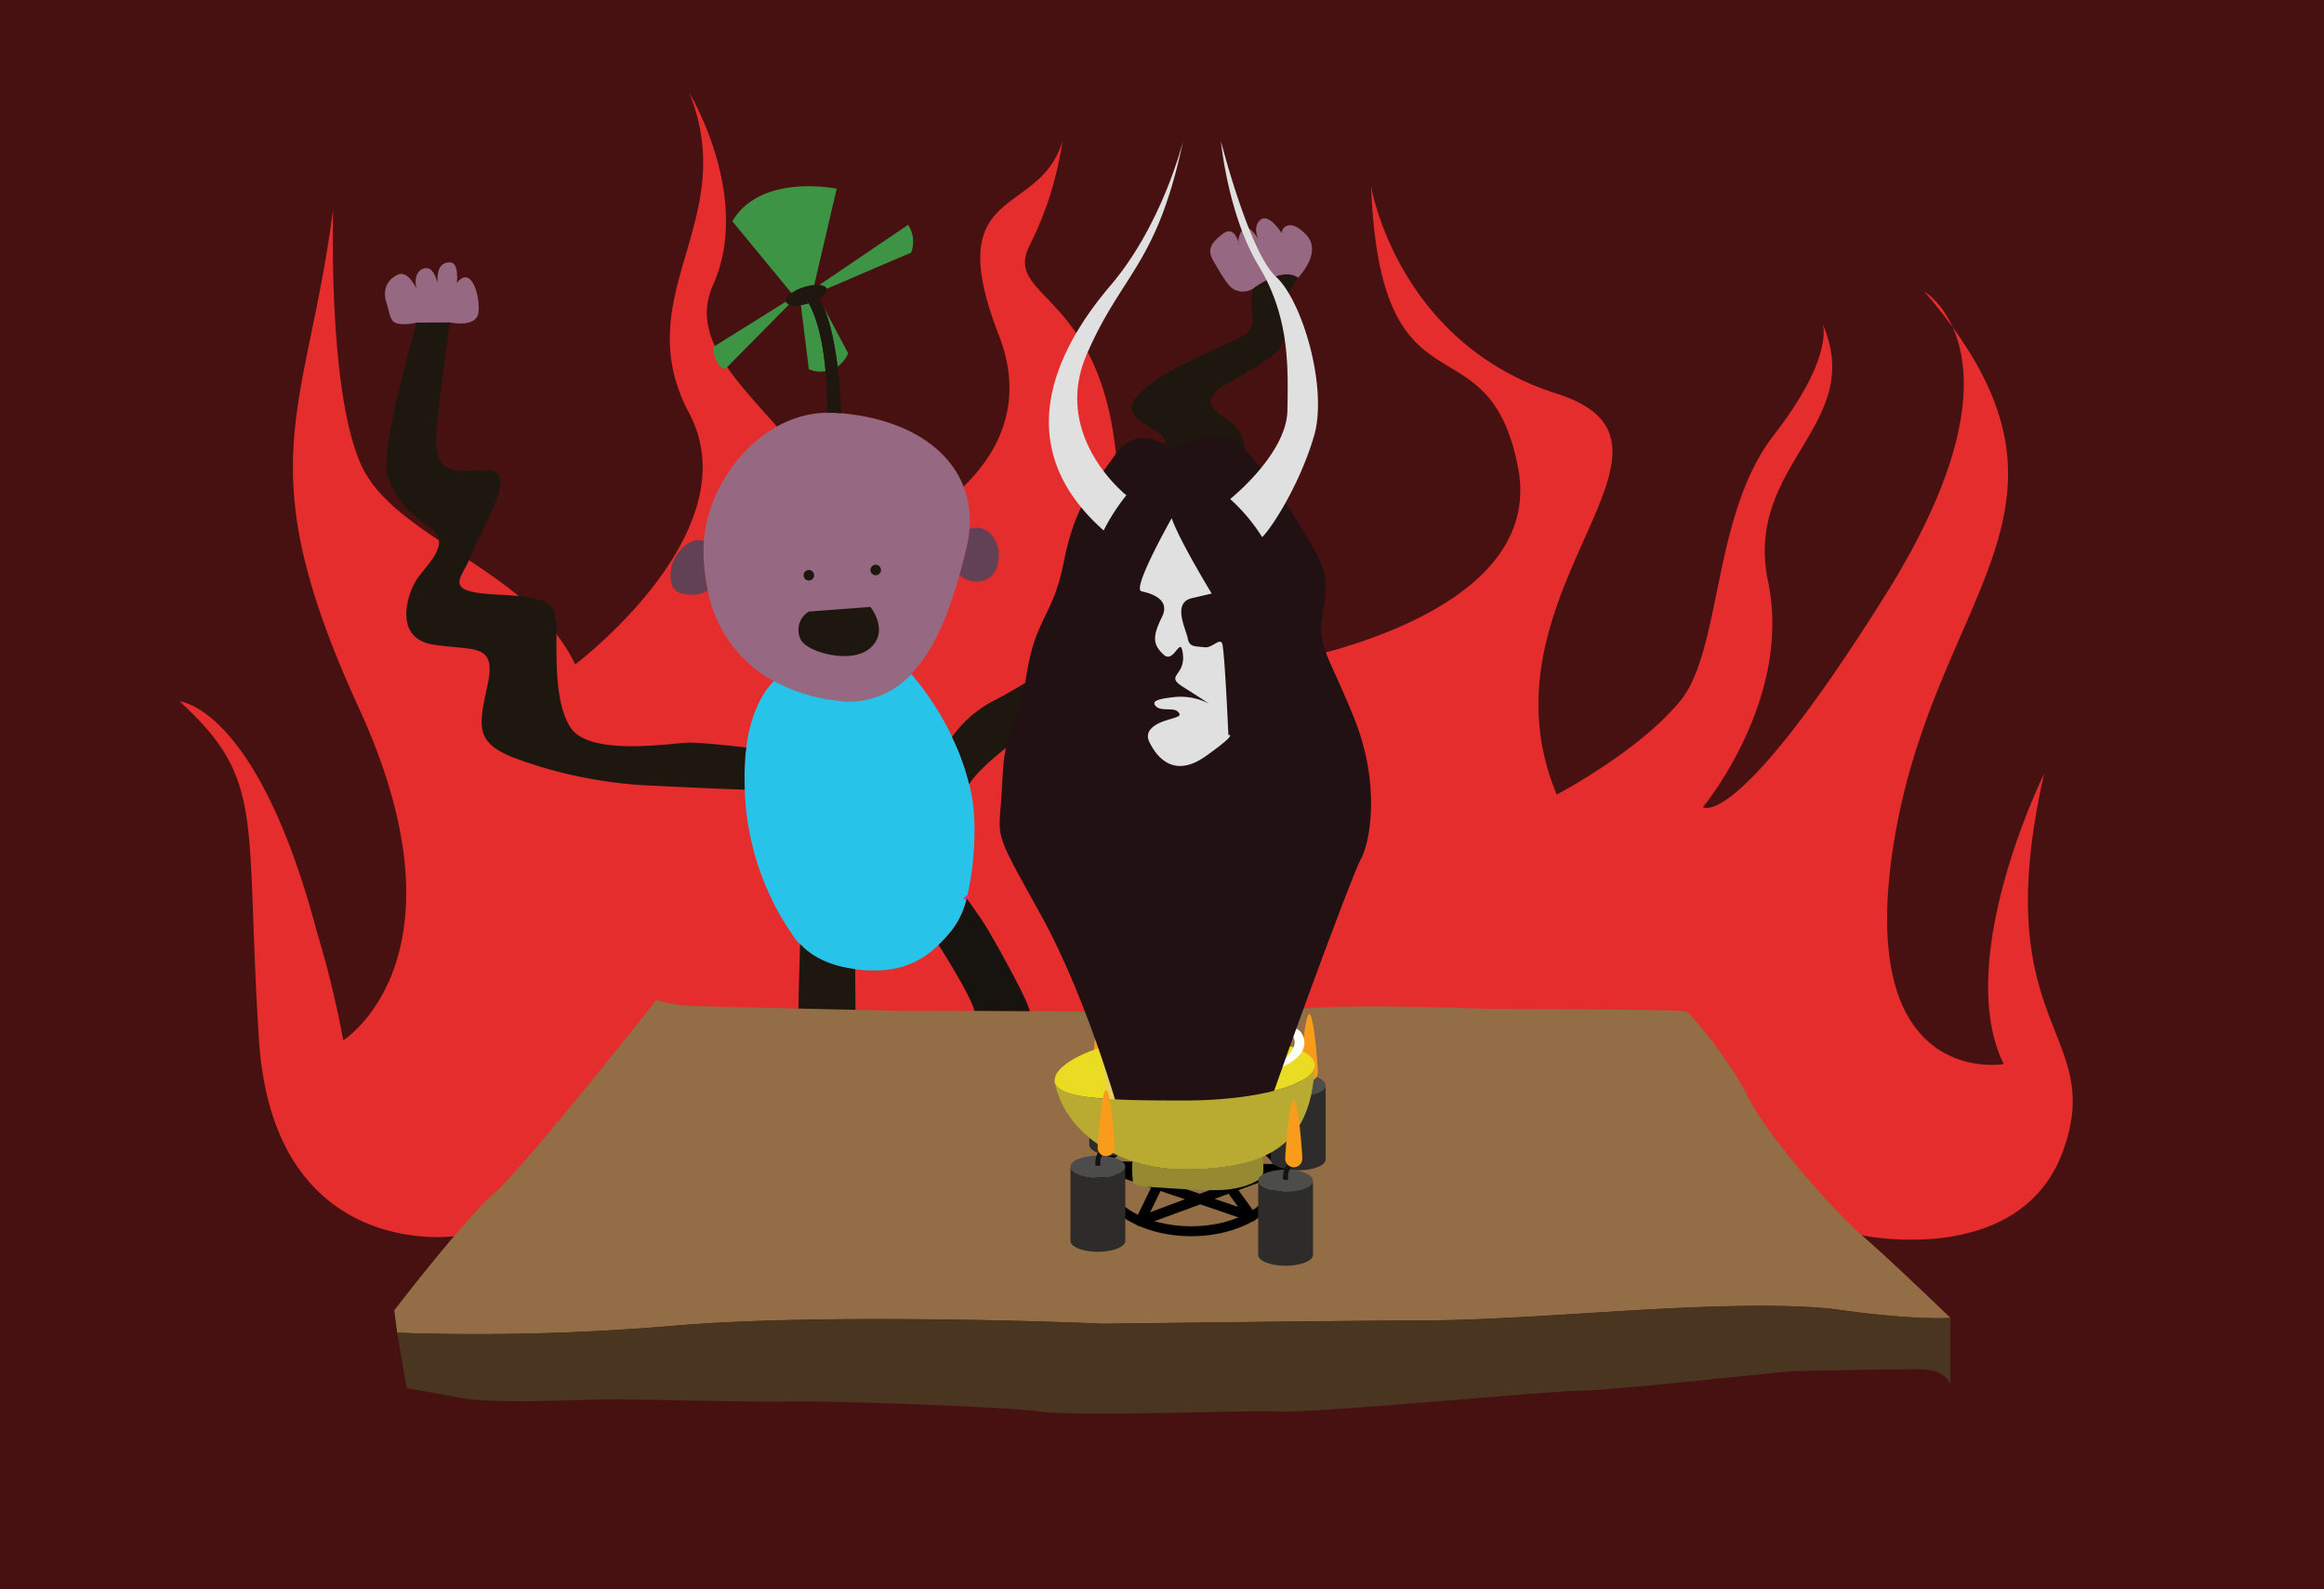 <svg xmlns="http://www.w3.org/2000/svg" viewBox="0 0 468.08 320"><defs><style>.cls-1{fill:#471111;}.cls-2{fill:#e42d2c;}.cls-3{fill:#976882;}.cls-4{fill:#634155;}.cls-5{fill:#28c3e9;}.cls-6{fill:#926d46;}.cls-7{fill:#4a3521;}.cls-8{fill:#1e170f;}.cls-9{fill:#17130f;}.cls-10,.cls-12{fill:none;}.cls-10{stroke:#ed2390;stroke-miterlimit:10;}.cls-11{fill:#3c9444;}.cls-13{fill:#4c4c4b;}.cls-14{fill:#2d2c2a;}.cls-15{fill:#141213;}.cls-16{fill:#f99c1c;}.cls-17{fill:#eadb23;}.cls-18{fill:#958932;}.cls-19{fill:#e8ce5d;}.cls-20{fill:#af9939;}.cls-21{fill:#c82027;}.cls-22{fill:#ddd;}.cls-23{fill:#a3a3a3;}.cls-24{fill:#c6c6c5;}.cls-25{fill:#ababab;}.cls-26{fill:#f0efef;}.cls-27{fill:#dcdbdb;}.cls-28{fill:#cccccb;}.cls-29{fill:#fff;}.cls-30{fill:#221113;}.cls-31{fill:#e0e0e0;}.cls-32{fill:#b9ab32;}</style></defs><title>Asset 7</title><g id="Layer_2" data-name="Layer 2"><g id="Layer_3" data-name="Layer 3"><rect class="cls-1" width="468.08" height="320"/></g><g id="Layer_1-2" data-name="Layer 1"><path class="cls-2" d="M67.33,40.3c-5.31,43.22-18.07,52.08,5,102.38s-3.19,66.81-3.19,66.81a203.45,203.45,0,0,0-5.31-21.82c-12-45.34-27.63-46.42-27.63-46.42,17.35,15.93,13.1,23,15.94,67.91s39.32,39.78,39.32,39.78l283.6-.18s32.05,6.76,40.55-17.24-15.58-24.36-3.89-75.73c0,0-18.49,37.38-8.15,58.49,0,0-30.47,5.28-22-45.38s43.22-67,6-110.2c0,0,22.31,13-7.8,61.06S343,162.52,343,162.52s18.07-21.74,13.11-45.41,19.84-31.49,11-51.84c0,0,2.48,6.46-9.92,22.45S346.85,131,338.34,141.25,313.54,160,313.54,160c-17-40.78,32.24-70.46,0-80.73s-37.39-41.79-37.39-41.79C278.08,86,299.73,63,305.75,94.15s-49.7,39.68-49.7,39.68a50.49,50.49,0,0,1-31.28-42.45c-3.4-32.88-22.82-31.24-17.37-42a68.79,68.79,0,0,0,6.6-21c-4.61,15.75-24.8,8.34-12.82,39.12s-30.35,44.16-30.35,44.16c-3.13-24.25-35.13-36.54-27.2-54.31s-4.83-38.7-4.83-38.7c10.53,25.86-12.66,40.74,0,64.55s-22.94,50.59-22.94,50.59C106.65,114.7,80.08,108.67,73,94.15s-5.9-52.06-5.9-52.06"/><path class="cls-3" d="M195.28,106.47a24.81,24.81,0,0,1-.67,4.13c-.41,1.66-.86,3.42-1.37,5.21-2,7.13-4.86,14.89-9.72,19.95a17,17,0,0,1-15.37,5.3,35,35,0,0,1-12.29-3.88,26.42,26.42,0,0,1-13.32-18.28,38.62,38.62,0,0,1-.85-8.3c0-.53,0-1.07.06-1.61.87-12.27,11.47-25.66,24.79-25.88.53,0,1.07,0,1.61,0l1.3.1C185.89,84.69,196.22,93.72,195.28,106.47Z"/><path class="cls-4" d="M142.54,118.9a5.41,5.41,0,0,1-2.93.86c-3,0-5.14-.74-4.41-5.41.26-1.66,2.07-4.62,4.41-5.41a3,3,0,0,1,2.14,0c0,.54-.06,1.08-.06,1.61A38.62,38.62,0,0,0,142.54,118.9Z"/><path class="cls-4" d="M201.18,111.7c0,3-1.42,5.41-4.41,5.41a5.42,5.42,0,0,1-3.53-1.3c.51-1.79,1-3.55,1.37-5.21a24.81,24.81,0,0,0,.67-4.13,6.08,6.08,0,0,1,1.49-.18C199.76,106.29,201.18,109.61,201.18,111.7Z"/><path class="cls-5" d="M196.27,167.27a58.68,58.68,0,0,1-1.57,13.66,17.09,17.09,0,0,1-3,6.42,32.69,32.69,0,0,1-2.68,2.93,17.07,17.07,0,0,1-11,5.07,32,32,0,0,1-5.75-.15h-.06c-4-.49-8.07-1.88-10.95-4.91l-.14-.15a11.28,11.28,0,0,1-.87-1A54.37,54.37,0,0,1,150,159a59.14,59.14,0,0,1,.13-6.63c.05-.65.11-1.28.19-1.89,1.21-9.71,5.57-13.32,5.57-13.32a35,35,0,0,0,12.29,3.88,17,17,0,0,0,15.37-5.3,58.33,58.33,0,0,1,8.23,12.66,48.09,48.09,0,0,1,3.45,9.52h0A36.55,36.55,0,0,1,196.27,167.27Z"/><path class="cls-6" d="M392.84,265.38s-6.59.58-22.77-1.65c-7.64-1.05-21.72-1-41.14.15-19.24,1.17-31.45,2.05-43.88,2.05-10.84,0-62.81.65-62.81.65-9.43-.45-58.41-2.1-87,.45A470.14,470.14,0,0,1,80,268.38l-.6-4.5s13.78-18,20.07-23.51,32.8-39.09,32.8-39.09,2,1.2,8.24,1.34l20.3.47,11.49.26h0l9.59.22c1.22-.06,6.74,0,14.38,0l11.13.06c20.6.1,47.14.18,54.08-.48,11.36-1.08,37.55,0,37.55,0s39.74.08,40.64.53,8.83,9.89,12.58,17.53,17.67,23.21,22.77,27.56S392.84,265.38,392.84,265.38Z"/><path class="cls-7" d="M392.84,265.38v13.33s-.9-3-6.14-3-23.52.29-26.06.44-36.55,3.9-42.39,3.9-52.72,4.49-60.66,4.19-39.39,1.08-48.08,0-43.74-2.24-51.52-2c-4.19.15-27.86-.45-34.75-.45s-23.36,1-30.4-.3-10.94-1.95-10.94-1.95L80,268.38A470.14,470.14,0,0,0,135.22,267c28.61-2.55,77.59-.9,87-.45,0,0,52-.65,62.81-.65,12.43,0,24.64-.88,43.88-2.05,19.42-1.17,33.5-1.2,41.14-.15C386.25,266,392.84,265.38,392.84,265.38Z"/><path class="cls-8" d="M172.3,203.35h0l-11.49-.26c0-2.2.26-10.12.34-13l.14.15c2.88,3,6.94,4.42,10.95,4.91Z"/><path class="cls-9" d="M207.4,203.62l-11.13-.06c-.88-3.4-7.23-13.28-7.23-13.28a32.69,32.69,0,0,0,2.68-2.93,17.09,17.09,0,0,0,3-6.42c.75,1.07,2.94,4.14,3.71,5.38C200.16,189.13,207,201.25,207.4,203.62Z"/><path class="cls-10" d="M194.7,180.93l-.27-.37"/><path class="cls-8" d="M165,60.15a10.16,10.16,0,0,1-3.68,1.3,4.91,4.91,0,0,1-2.4-.12,1,1,0,0,1-.62-.58c-.16-.51.27-1.15,1.09-1.74a8.75,8.75,0,0,1,2.49-1.2,9.23,9.23,0,0,1,2.1-.43,7.16,7.16,0,0,1,1,0c.79.08,1.34.34,1.48.78S166.06,59.49,165,60.15Z"/><path class="cls-11" d="M166.28,74.73a5.7,5.7,0,0,1-3.37-.39l-1.6-12.89a9.17,9.17,0,0,0,1.6-.37C165,64.88,165.89,70.24,166.28,74.73Z"/><path class="cls-11" d="M170.83,71.16a6.44,6.44,0,0,1-2.13,2.65c-.52-4.14-1.38-8.77-2.82-12Z"/><path class="cls-8" d="M169.45,83.24l-1.3-.1c-.54,0-1.08,0-1.61,0a70.23,70.23,0,0,0-.26-8.38c-.39-4.49-1.31-9.85-3.37-13.65a9.11,9.11,0,0,0,2.08-.93l.89,1.68c1.44,3.21,2.3,7.84,2.82,12C169.34,78.9,169.45,83.24,169.45,83.24Z"/><path class="cls-12" d="M165.88,61.83a12,12,0,0,0-.89-1.68"/><path class="cls-10" d="M166.54,83.24v-.13"/><path class="cls-11" d="M168.52,38,164,57.38a9.23,9.23,0,0,0-2.1.43,8.75,8.75,0,0,0-2.49,1.2L147.5,44.56C153.22,34.82,168.52,38,168.52,38Z"/><line class="cls-12" x1="163.97" y1="57.39" x2="163.97" y2="57.38"/><path class="cls-11" d="M183.52,50.86l-17,7.29c-.14-.44-.69-.7-1.48-.78l17.86-12.1A6.15,6.15,0,0,1,183.52,50.86Z"/><line class="cls-12" x1="165" y1="57.37" x2="164.99" y2="57.38"/><path class="cls-11" d="M158.91,61.33l-12.85,13c-2.29-.58-2.43-4.44-2.43-4.44l14.66-9.15A1,1,0,0,0,158.91,61.33Z"/><line class="cls-12" x1="158.92" y1="61.32" x2="158.91" y2="61.33"/><path class="cls-8" d="M150.1,152.39A59.14,59.14,0,0,0,150,159c-1.64,0-11.28-.43-19.77-.85a90.32,90.32,0,0,1-26.64-5.53c-7.93-3.11-7.22-6.23-5.38-14.73s-2.69-6.81-10.91-8.08S82,119.34,84.15,116.37s6.8-7.09,2.55-10.08-6.38-4.94-8.5-9.9,5.38-29.47,5.67-31.46,6.8,0,6.8,0S89.11,74.85,88,85.62s3.54,9.07,10.2,9.07-1.42,12-3.26,17-6.38,7.5,5.52,8.06,10.92,2.56,11.48,5.11-1,15.73,3,21.68,20.69,3,23.9,3,11.49,1,11.49,1C150.21,151.11,150.15,151.74,150.1,152.39Z"/><line class="cls-10" x1="149.98" y1="159.02" x2="149.97" y2="159.02"/><path class="cls-3" d="M90.67,64.93s5.18,1.13,5.67-1.88S95,53.11,92,57c0,0,.53-4.1-1.33-4.16s-2.76,1.39-2.52,4.28c0,0-.66-3.25-2.35-3.13s-2.53,2-1.86,4.27c0,0-1.69-3.91-3.8-2.95s-3.14,2.95-2.32,5.6.7,3.88,2.32,4.26a9,9,0,0,0,3.73-.21"/><path class="cls-8" d="M258.79,62.18c.42,2.09,1.25,6.49-2.65,9.52s-10.3,5.94-11.28,7.2-2.5,2.64,2.37,5.57,4.74,11.69.42,14.2-14.76,7.24-15.88,10.1,4.46,11.21.7,16.92-15.18,15.87-19.91,18.24-14.92,9.92-17.36,14a48.09,48.09,0,0,0-3.45-9.52,23.38,23.38,0,0,1,8.13-7.16c5.15-2.62,18.38-10.28,21.87-17.38s1.11-10.31,0-14.07-3.21-7.1,2.92-11,12.81-8.63,8.91-11.42-8.91-4.32-2.78-9.33S249.6,68.58,251.27,67s.84-4,.84-5.53.2-3.3.2-3.3,5.92-4.6,9.13-2.23C261.44,55.92,258.37,60.1,258.79,62.18Z"/><path d="M239.92,248.94c-10.55,0-19.13-5.62-19.13-12.52,0-6.11,11.43-10.53,19.13-10.53,9,0,19.12,4.32,19.12,10.53C259,243.32,250.46,248.94,239.92,248.94Zm0-21.05c-7.32,0-17.13,4.22-17.13,8.53,0,5.8,7.68,10.52,17.13,10.52S257,242.22,257,236.42C257,232.11,248.56,227.89,239.92,227.89Z"/><path d="M229.66,246.92a1,1,0,0,1-.74-.33,1,1,0,0,1-.16-1.11l3.07-6.3-10-3.41a1,1,0,0,1-.66-1.12,1,1,0,0,1,1-.83l12.2.21,3.68-7.55a1,1,0,0,1,1.71-.15l5.72,7.89,12.5.21a1,1,0,0,1,.33,1.94l-8.88,3.29,3.44,4.74a1,1,0,0,1,0,1.18,1,1,0,0,1-1.13.35l-10-3.41L230,246.85A.87.87,0,0,1,229.66,246.92Zm4.08-7.09-2.09,4.28,7-2.61Zm10.91,1.59,4.72,1.61-1.91-2.65Zm-10-3.41,7,2.39,4.59-1.7-1.82-2.5-8.84-.15Zm12.3-1.77,1.26,1.74,4.42-1.64Zm-18.43-.31,4.23,1.44.66-1.36Zm8.06-1.86,6.4.11-3.86-5.33Z"/><circle class="cls-8" cx="162.91" cy="115.84" r="1.06"/><circle class="cls-8" cx="176.38" cy="114.78" r="1.06"/><path class="cls-8" d="M162.91,123.15l12.41-.93s3.85,4.78,0,8.24-12.85.8-14-1.6A4.29,4.29,0,0,1,162.91,123.15Z"/><path class="cls-3" d="M263.18,47.4c-3.19-3.5-5-1.71-5.05-.47,0,0-2.57-4.12-4.28-2.64-1.5,1.3-.61,3.43-.37,3.93-.35-.6-2.17-3.51-3.29-1.83a3.87,3.87,0,0,0-.77,2.36c-.33-1.12-1.21-3.11-3.12-1.66-2.57,1.94-3.19,3.27-1.87,5.52s2.73,4.77,3.89,5.54a3.88,3.88,0,0,0,4,0s5.92-4.6,9.13-2.23C261.44,55.92,266.37,50.9,263.18,47.4Zm-13.76,1.36a6.26,6.26,0,0,1,.14.63A1.69,1.69,0,0,1,249.42,48.76Z"/><ellipse class="cls-13" cx="242.95" cy="210.48" rx="5.52" ry="2.21"/><path class="cls-14" d="M248.47,210.48v14.94c0,1.22-2.47,2.21-5.52,2.21s-5.52-1-5.52-2.21V210.48c0,1.21,2.47,2.2,5.52,2.2S248.47,211.69,248.47,210.48Z"/><path class="cls-15" d="M242.45,210.32c-.18-2.89,1.31-3.79,2.58-4l.19,1c-.83.16-1.92.64-1.77,3Z"/><ellipse class="cls-13" cx="224.91" cy="215.59" rx="5.52" ry="2.21"/><path class="cls-14" d="M230.43,215.59v14.94c0,1.22-2.46,2.21-5.52,2.21s-5.52-1-5.52-2.21V215.59c0,1.22,2.48,2.21,5.52,2.21S230.43,216.81,230.43,215.59Z"/><path class="cls-15" d="M224.41,215.43c-.18-2.89,1.31-3.79,2.59-4l.18,1c-.83.16-1.91.64-1.77,3Z"/><ellipse class="cls-13" cx="261.44" cy="218.52" rx="5.52" ry="2.21"/><path class="cls-14" d="M267,218.52v14.94c0,1.22-2.47,2.21-5.52,2.21s-5.52-1-5.52-2.21V218.52c0,1.22,2.47,2.21,5.52,2.21S267,219.74,267,218.52Z"/><path class="cls-15" d="M260.94,218.36c-.18-2.88,1.31-3.78,2.58-4l.19,1c-.83.16-1.92.65-1.77,3Z"/><path class="cls-16" d="M223.73,212.79c0-.95-.78-11.72-1.73-11.72s-1.72,10.77-1.72,11.72a1.73,1.73,0,0,0,3.45,0Z"/><path class="cls-16" d="M265.43,215.93c0-1-.77-11.72-1.72-11.72S262,215,262,215.93a1.72,1.72,0,0,0,3.44,0Z"/><path class="cls-17" d="M264.79,214.51c0,3.92-11.74,7.1-26.21,7.1-13.89,0-25.25-.17-26.15-3.64,0-.06,0-.12,0-.18a2.46,2.46,0,0,1,0-.28c0-3.93,11.73-9.11,26.21-9.11S264.79,210.58,264.79,214.51Z"/><path class="cls-18" d="M254.36,236.64c-.31,1.07-4,2.87-8.6,3s-11.83-.5-14.2-.62-3.32-.45-3.38-1.07-.34-3.7,0-4.13a33.22,33.22,0,0,0,10.4,1.63c6.64,0,11.79-.83,15.7-2.55A12.76,12.76,0,0,1,254.36,236.64Z"/><ellipse class="cls-13" cx="258.93" cy="237.74" rx="5.52" ry="2.21"/><path class="cls-14" d="M264.45,237.74v14.94c0,1.22-2.47,2.21-5.52,2.21s-5.52-1-5.52-2.21V237.74c0,1.22,2.47,2.21,5.52,2.21S264.45,239,264.45,237.74Z"/><path class="cls-15" d="M258.43,237.58c-.18-2.89,1.31-3.78,2.58-4l.19,1c-.83.16-1.92.64-1.77,3Z"/><ellipse class="cls-13" cx="221.13" cy="234.93" rx="5.52" ry="2.21"/><path class="cls-14" d="M226.65,234.93v14.94c0,1.22-2.47,2.21-5.52,2.21s-5.53-1-5.53-2.21V234.93c0,1.22,2.48,2.21,5.53,2.21S226.65,236.15,226.65,234.93Z"/><path class="cls-15" d="M220.63,234.77c-.18-2.89,1.3-3.78,2.58-4l.19,1c-.83.16-1.92.65-1.78,3Z"/><path class="cls-19" d="M248.49,193.91a1.51,1.51,0,0,0-.33.55c-.19.57-.19,1-3.86,1.86-4.75,1.13-4.46,1.13-8.58.71s-9.08-.15-10.56-1.78-3.46-1.56-5-2.62a13.52,13.52,0,0,1-2-1.63l-.07-.08a5.4,5.4,0,0,1-.76-1.17,4.45,4.45,0,0,1-.23-3.36c1.41-1.5,5.18-2.06,6.81-2.57s11.13.16,14.39,0,5.83,1.84,8,2,2.13,2.74,2.13,2.74.24,1.26.34,2.58A4.57,4.57,0,0,1,248.49,193.91Z"/><path class="cls-20" d="M246.93,198c-.78,0-2.41,1.06-6.1,2.55a9.65,9.65,0,0,1-9.43-.78,43.34,43.34,0,0,0-7.52-4.19c-2.8-1.25-3.81-2.37-5.68-4.6a13.52,13.52,0,0,0,2,1.63c1.51,1.06,3.47,1,5,2.62s6.45,1.35,10.56,1.78,3.83.42,8.58-.71c3.67-.88,3.67-1.29,3.86-1.86A2.35,2.35,0,0,1,246.93,198Z"/><path class="cls-19" d="M255.66,217.81c-.22,4.61-.57,6.95-2.77,8.72s-8.59,2.34-13.34,2.63-11.49-.22-13.19-1.92-2.77-4.82-3.41-8.15-1.84-9.86-2.83-15.61-2.52-10.37-2.75-13.73a5.4,5.4,0,0,0,.76,1.17l.07.08c1.87,2.23,2.88,3.35,5.68,4.6a43.34,43.34,0,0,1,7.52,4.19,9.65,9.65,0,0,0,9.43.78c3.69-1.49,5.32-2.55,6.1-2.55a2.35,2.35,0,0,0,1.23-3.56,1.51,1.51,0,0,1,.33-.55,4.57,4.57,0,0,0,.34-2.77s2.92,9.36,4.06,13.19S255.87,213.2,255.66,217.81Z"/><path class="cls-20" d="M227.34,218.23a31,31,0,0,0-1.16-4.06c-1.11-3.38-1.74-5.47-1.33-6.19.7-1.21,4.34,0,5.44.37l-.22.59c-2-.72-4.38-1.16-4.67-.65s.7,3.63,1.37,5.68a30.68,30.68,0,0,1,1.2,4.19Z"/><path class="cls-20" d="M224.67,214.74l-.57-.25c0-.1,1.11-2.47,5.78-1.82l-.08.62C225.59,212.71,224.68,214.72,224.67,214.74Z"/><path class="cls-20" d="M233.8,217.15c-.51-1.65-1.83-9.81-1.88-10.16l.62-.1c0,.09,1.36,8.47,1.86,10.07Z"/><path class="cls-20" d="M235.79,216.05a1.09,1.09,0,0,1-.36-.06c-1.05-.32-.74-3.45-.56-4.77l.62.08c-.3,2.19-.18,4,.13,4.09a1,1,0,0,0,.76-.15,3.19,3.19,0,0,0,1.4-1.59,18.18,18.18,0,0,0,.38-3l.63,0s.34,2.79,1.37,3.72l-.42.47a4.83,4.83,0,0,1-1.14-2.11,7.72,7.72,0,0,1-.22,1.09,3.81,3.81,0,0,1-1.7,2A2,2,0,0,1,235.79,216.05Z"/><path class="cls-20" d="M242.1,214.2c0-.12-.92-2.93.19-4.3a2.28,2.28,0,0,1,2.13-.73l-.06.63a1.69,1.69,0,0,0-1.58.49c-.75.93-.31,3-.08,3.72Z"/><path class="cls-21" d="M235.69,227.8c-.79.48-4,2.72-7.28,1.84s-5.13-1.48-5.46-3,.88-3.46,1.74-4.94c.33-.56.79-1.49,1.25-2.46a5.87,5.87,0,0,1,7.56,0c.84,1.95,1.78,4.06,2.19,4.75C236.5,225.41,236.48,227.32,235.69,227.8Z"/><path class="cls-22" d="M233.5,219.28a5.87,5.87,0,0,0-7.56,0,32.18,32.18,0,0,0,1.57-3.71,4.67,4.67,0,0,0,4.37-.11S232.66,217.34,233.5,219.28Z"/><path class="cls-23" d="M233,213.79a2,2,0,0,1-1.09,1.67,4.67,4.67,0,0,1-4.37.11,2.12,2.12,0,0,1-1.3-1.78,1.91,1.91,0,0,1,1-1.73,2.34,2.34,0,0,0,2.39,1.36,2.4,2.4,0,0,0,2.37-1.28A1.87,1.87,0,0,1,233,213.79Z"/><path class="cls-22" d="M232,211.79a1,1,0,0,1-.06.35,2.4,2.4,0,0,1-2.37,1.28,2.34,2.34,0,0,1-2.39-1.36,1.24,1.24,0,0,1,0-.27c0-1.33,1.44-1.63,2.42-1.63C230.32,210.16,232,210.49,232,211.79Z"/><path class="cls-24" d="M252.82,213.18c0,1.25-1.26,1.64-2.83,1.64s-2.83-.39-2.83-1.64a1.9,1.9,0,0,1,.18-.78,3.12,3.12,0,0,1,5.3,0A1.75,1.75,0,0,1,252.82,213.18Z"/><path class="cls-25" d="M253.76,214.53a1.74,1.74,0,0,1-.37,1.13,3.07,3.07,0,0,1-2,1,8.27,8.27,0,0,1-1.35.09,10.28,10.28,0,0,1-1.13-.06,3.27,3.27,0,0,1-2.27-1,1.8,1.8,0,0,1-.37-1.13,2.73,2.73,0,0,1,1.12-2.13,1.9,1.9,0,0,0-.18.78c0,1.25,1.27,1.64,2.83,1.64s2.83-.39,2.83-1.64a1.75,1.75,0,0,0-.18-.78A2.73,2.73,0,0,1,253.76,214.53Z"/><path class="cls-26" d="M248.86,216.64l-2.12,11.62-3.51-1.69,3.36-10.91A3.27,3.27,0,0,0,248.86,216.64Z"/><path class="cls-27" d="M251.74,228.26h-5l2.12-11.62a10.28,10.28,0,0,0,1.13.06,8.27,8.27,0,0,0,1.35-.09Z"/><path class="cls-28" d="M254.73,226.73l-3,1.53-.4-11.65a3.07,3.07,0,0,0,2-1Z"/><ellipse class="cls-26" cx="248.9" cy="212.11" rx="0.55" ry="0.29"/><ellipse class="cls-26" cx="249.67" cy="213.28" rx="0.55" ry="0.29"/><ellipse class="cls-26" cx="251.19" cy="212.58" rx="0.55" ry="0.29"/><ellipse class="cls-26" cx="250.39" cy="211.68" rx="0.55" ry="0.29"/><path class="cls-29" d="M240.8,207.39s-13,1.88-6.25,3.05,16.95,1.33,20.78-1.17c0,0-16,1.77-18.28.55S240.8,207.39,240.8,207.39Z"/><path class="cls-29" d="M238.86,212.47s-5.41,2.2.24,3.17a36.49,36.49,0,0,0,15-.8,4.6,4.6,0,0,1-1.87-1.37s-8.46,2-12.17,1S238.86,212.47,238.86,212.47Z"/><path class="cls-29" d="M240.13,217.45s-4.38,1.33-.93,2.74,10.73,1.37,13.94-.5a9.35,9.35,0,0,1-2.31-1.31s-5.81,2.06-9.06.93S240.13,217.45,240.13,217.45Z"/><path class="cls-29" d="M256.88,207.39s4.41-1.91,5.62,1.33-2.34,5.79-6.66,6.92c0,0,5.46-3.53,4.88-6.15S256.88,207.39,256.88,207.39Z"/><path class="cls-29" d="M260.22,221.32s1.34,3-11,2.88-24-.27-12.87-3.21c0,0-4.48-1-6.15,1s-.67,3.07,6.11,3.21S263.53,225,260.22,221.32Z"/><path class="cls-29" d="M235.72,226.47c22.9,2,27-2.77,27-2.77S261,227,249,227.68,235.72,226.47,235.72,226.47Z"/><path class="cls-29" d="M245.94,207.05c-6.49-7.05-8.78-8-.56-14.74s5.31-10,5.31-10,3.58,4.65-2.84,10.13S243.3,200,244,201.67,245.94,207.05,245.94,207.05Z"/><path class="cls-29" d="M256.05,191.45s-9.55,3-9.62,6.53,4.69,7.88,1.27,10.49c0,0,5.77-3.22,2.69-6.53s-.21-5.63,1.74-7A27.57,27.57,0,0,0,256.05,191.45Z"/><path class="cls-30" d="M226.49,228s-6.65-25.36-16.9-43.87-8.27-14.21-7.73-26.61,3.06-9.53,4.86-21.4,5.39-11.87,7.55-23,5.93-15.29,10.5-21.76,11.25-.9,11.25-.9,9-5.54,13.74-.92,10.46,13.38,13.38,18.46,4.77,7.23,3.39,14.77.61,8,6.15,21.69,3.23,25.38,1.38,28.61-20,52.61-20.92,57.38Z"/><path class="cls-31" d="M236,104.33s-8.07,14.24-6.11,14.73c1.17.3,6.11,1.27,4.13,5.22s-1.79,5.58.36,7.56,3.43-4.32,3.88,0-3.68,4.13,0,6.47,5.29,3.41,5.29,3.41a12.43,12.43,0,0,0-6.73-1.38c-3.65.38-5,.82-4,1.89s3.52.19,4.4,1.07.19,1-2.14,1.7-4.72,2.07-3.59,4.4,4.47,7.74,11.33,2.89,4.59-4.28,4.59-4.28-.75-17.23-1.26-18.43-2,1-3.58.76-3,.12-3.34-1.76-3.21-7.18.82-8.12l4-.94s-6.55-10.73-8.06-15.19"/><path class="cls-31" d="M254.22,108.17c2.15-2.15,7.69-10.92,10.46-20.45s-2.31-27.08-7.69-32-11.08-27.29-11.08-27.29,1.39,14.83,7.62,25.14,5.92,20.31,5.77,29.08-11.53,17.84-11.53,17.84A36.11,36.11,0,0,1,254.22,108.17Z"/><path class="cls-31" d="M222.29,106.82c-19.64-17.35-9.13-37,1.37-49.32s14.62-29.08,14.62-29.08c-5.26,25-12.34,26.56-19.42,43s8,28.31,8,28.31A40.28,40.28,0,0,0,222.29,106.82Z"/><path class="cls-32" d="M264.79,214.51c-.38,9.24-3.36,15.3-10.51,18.43-3.91,1.72-9.06,2.55-15.7,2.55a33.22,33.22,0,0,1-10.4-1.63c-8.06-2.66-14.17-8.39-15.75-15.89.9,3.47,12.26,3.64,26.15,3.64C253.05,221.61,264.79,218.43,264.79,214.51Z"/><path class="cls-16" d="M224.52,231.22c0-.95-.78-11.72-1.73-11.72s-1.72,10.77-1.72,11.72a1.73,1.73,0,0,0,3.45,0Z"/><path class="cls-16" d="M262.3,233.33c0-1-.77-11.72-1.72-11.72s-1.72,10.77-1.72,11.72a1.72,1.72,0,0,0,3.44,0Z"/></g></g></svg>
